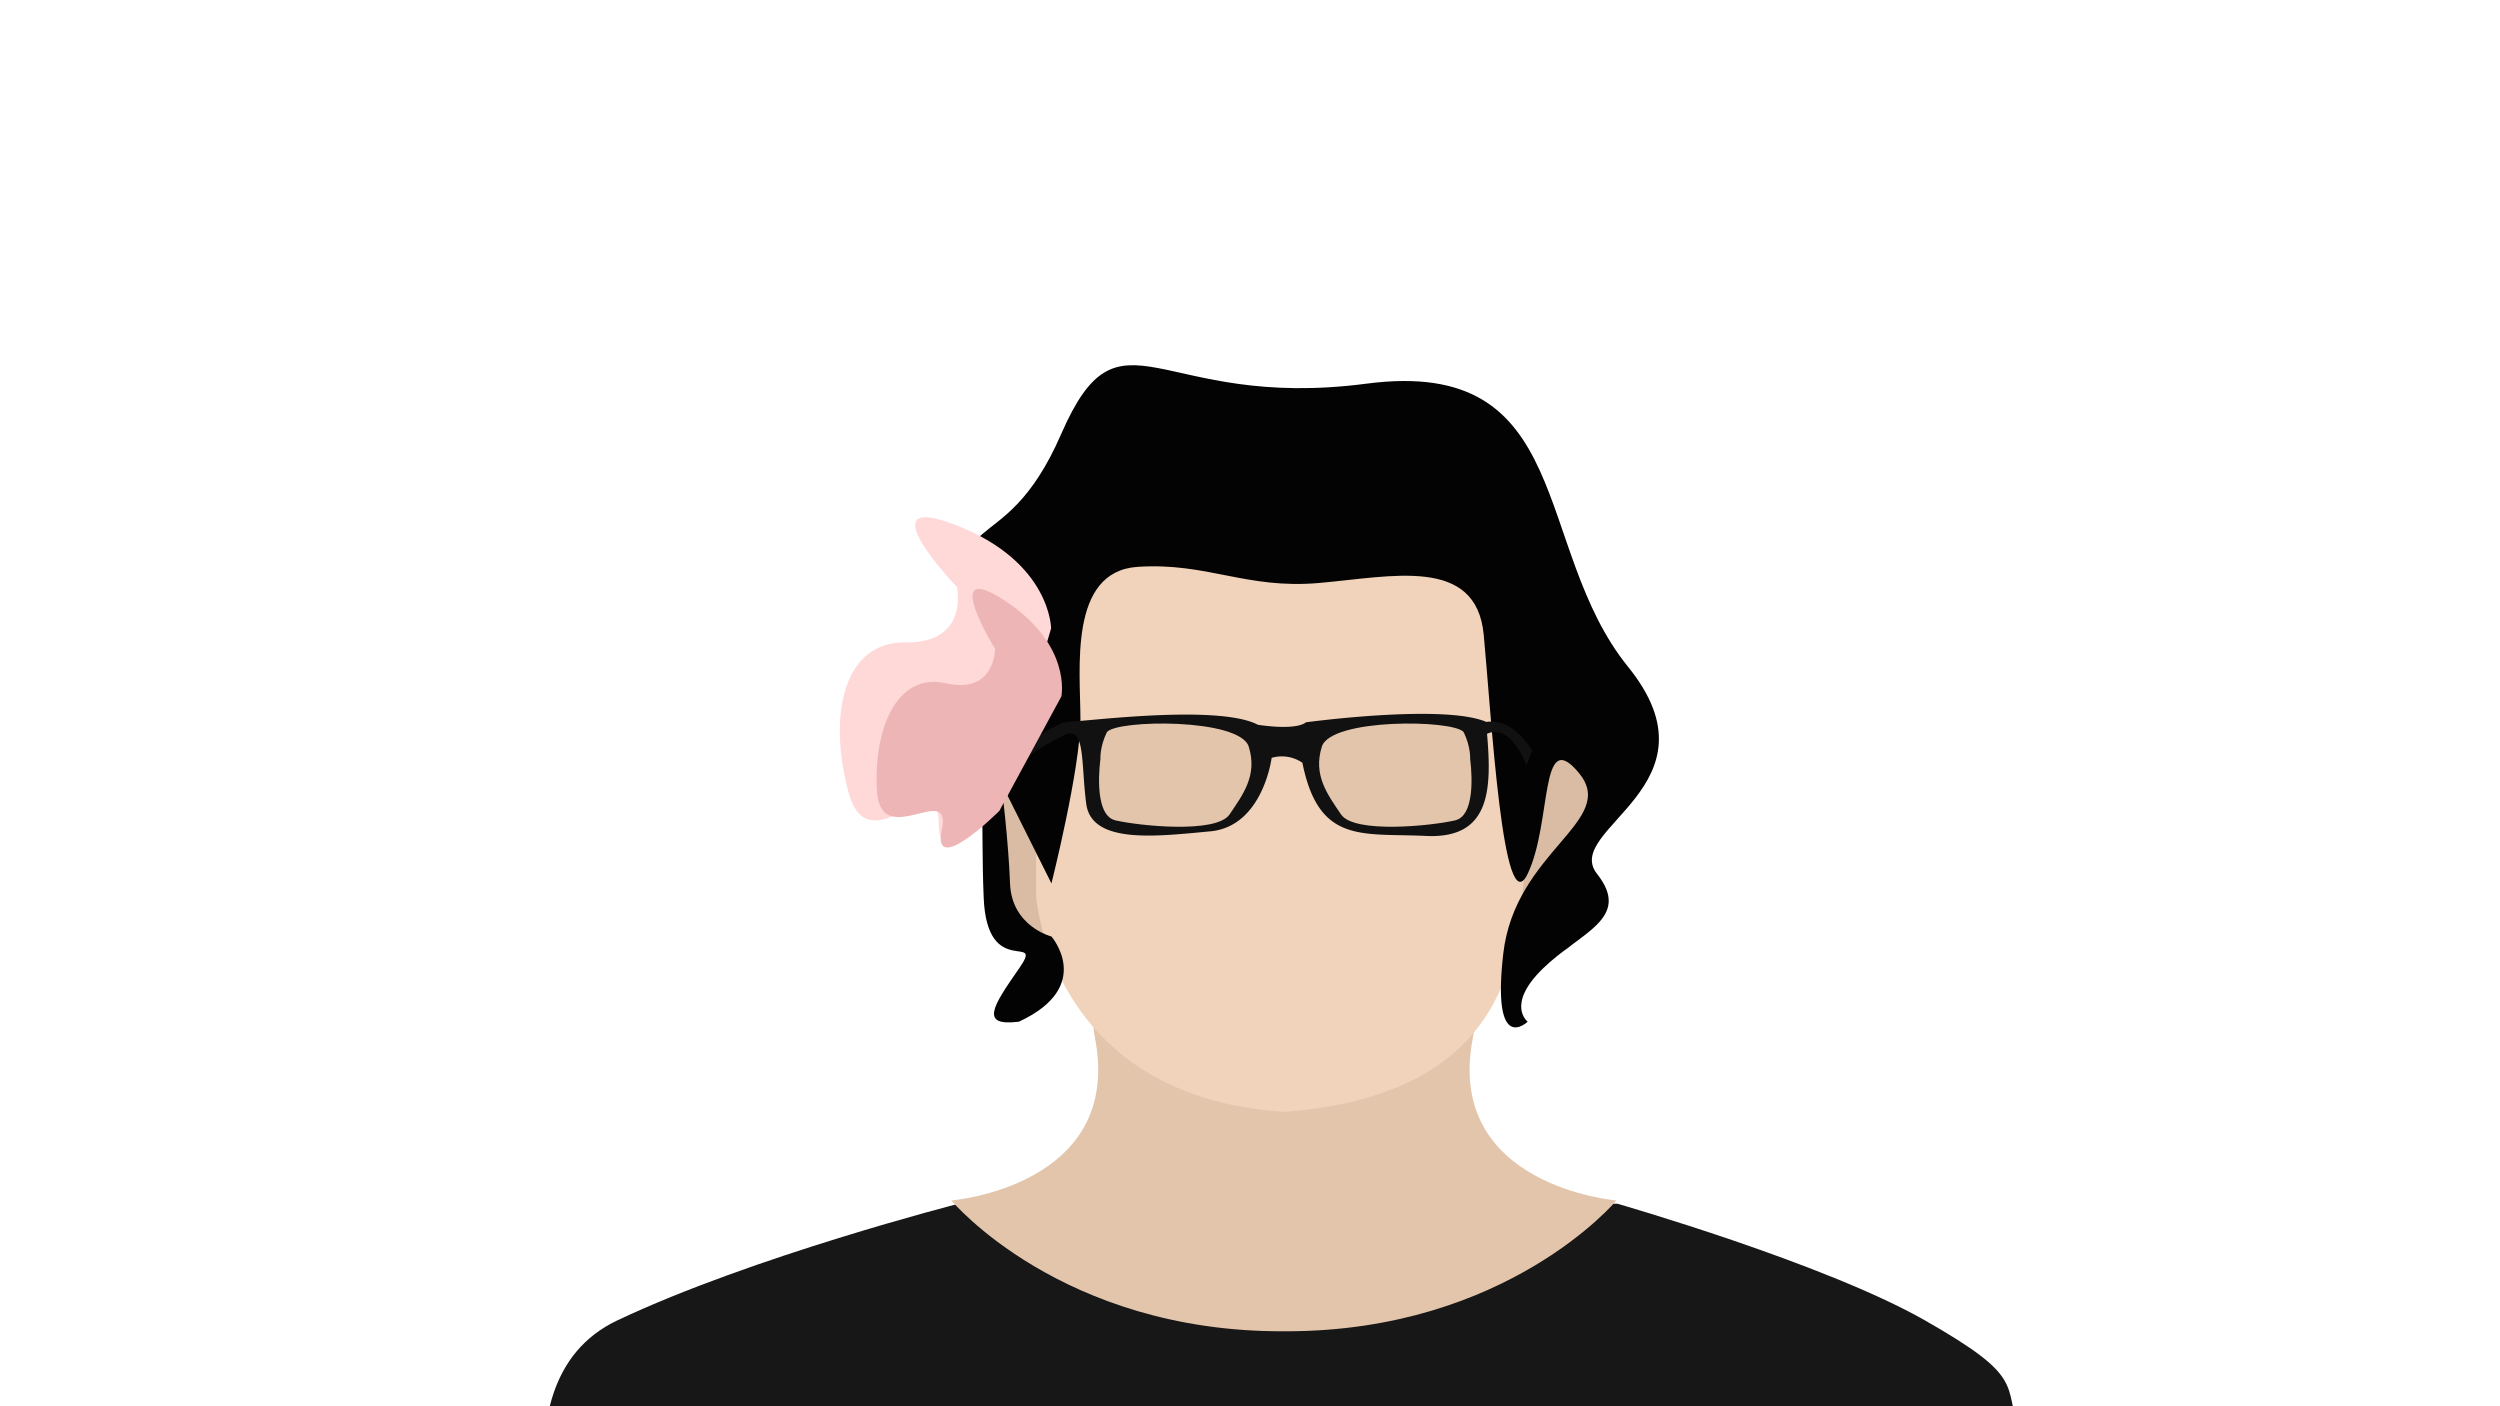<svg xmlns="http://www.w3.org/2000/svg" xmlns:xlink="http://www.w3.org/1999/xlink" viewBox="0 0 1920 1080">
  
  <g id="Web_1920_2" data-name="Web 1920 – 2" clip-path="url(#clip-Web_1920_2)">
    <g id="Body">
      <path id="Path_1" data-name="Path 1" d="M3705.178,932.715s-71.638-176.074,32.446-225.286,262.057-89.577,262.057-89.577H4505.71s159,45.6,236.154,89.577,60.42,48.351,72.458,86.343c24.4,58.779,82.542,231.474,82.542,231.474V1101.7l-1267.639,24.817-111.106-71.963Z" transform="translate(-3263.51 306.618)" fill="#171717"/>
      <path id="Union_1" data-name="Union 1" d="M-2110.605,425.077c-171,.723-255.4-100.46-255.4-100.46s131.639-10.805,110.472-123.846S-2126.756,49-2126.756,49l16.15,174.2L-2094.455,49s149.937,38.732,128.771,151.772,110.473,123.846,110.473,123.846-83.8,100.473-253.592,100.464C-2109.4,425.081-2110,425.08-2110.605,425.077Z" transform="translate(3096.651 597.341)" fill="#e3c5ac"/>
      <g id="Face" transform="translate(471.279 87)">
        <path id="Path_4" data-name="Path 4" d="M2754.72,421.968c-26.8-61.3-49.864-109.6-51.358-41.216s-.341,158.124,38.119,111.78S2754.72,421.968,2754.72,421.968Z" transform="translate(-2404.514 138.458)" fill="#d9bca3"/>
        <path id="Path_3" data-name="Path 3" d="M2712.523,435.01c31.483-72.024,58.583-128.767,60.338-48.423s.4,185.772-44.784,131.325S2712.523,435.01,2712.523,435.01Z" transform="translate(-2023.006 110.847)" fill="#d9bca3"/>
        <path id="Path_5" data-name="Path 5" d="M2733.267,508.07s10.014,154.7,191.141,165.788c141.479-10.964,171.871-85.938,180.437-151.072s14.451-221.5,14.451-221.5l-86.158-93.364H2896.448l-115.083,15.534-39.459,87.676-8.639,128.134Z" transform="translate(-2408.788 93.017)" fill="#f0d3ba"/>
        <path id="Path_6" data-name="Path 6" d="M2754.966,522.543s22.266-88.455,22.266-126.1-9.491-113.537,43.962-117.046,83.174,17.267,139.093,12.414,120.923-20.923,126.678,39.758,14.8,223.287,33.743,183.574,8.91-114.27,39.38-77.406-49.08,59.655-58.125,138.72,18.745,52.263,18.745,52.263-16.906-12.865,11.6-40.74,68.824-38.348,41.643-72.836,97.788-67.628,23.773-159.09-39.895-238.443-200.92-217.323-188.658-66.228-234.375,38.7-91.051,45.92-73.626,161.579,11.466,130.786,14.13,194.712,47.274,25.24,27.073,54.255-30.391,44.515,0,40.74c58.295-27.046,24.958-65.416,24.958-65.416s-30.594-7.747-31.8-40.763-6.709-77.085-6.709-77.085Z" transform="translate(-2418.734 68.935)" fill="#030303"/>
        <path id="Path_7" data-name="Path 7" d="M3945.406,347.086s23.405-17.423,35.618-16.979,114.32-7.533,143.683,10.006c31.1,6.145,36.787,0,36.787,0s106.474-8.841,138.51,6.973c21.283-2.107,33.908,23.917,33.908,23.917l-4.868,10.972s-10.178-33.4-29.04-25.764c1.484,43.231-1.721,80.78-50.818,75.878s-82.645,2.1-91.954-61.086a27.88,27.88,0,0,0-23.388-5.009s-9.431,52.293-50.056,53.9-91.531,5.548-94-26.189,2.6-60.173-13.751-53.6a191.635,191.635,0,0,0-30.633,16.1Z" transform="translate(-3641.985 345.889) rotate(-3)" fill="#111"/>
        <path id="Path_8" data-name="Path 8" d="M3986.371,359.192s-6.218,42.723,11.509,46.87,77.564,10.483,87.714-4.613,21.591-29.9,14.693-51.956-101.273-20.839-108.931-11.2C3985.761,349.693,3986.371,359.192,3986.371,359.192Z" transform="translate(-3612.528 136.973)" fill="#e3c5ac"/>
        <path id="Path_9" data-name="Path 9" d="M4101.332,359.192s6.219,42.723-11.509,46.87-77.564,10.483-87.714-4.613-21.591-29.9-14.693-51.956,101.273-20.839,108.931-11.2C4101.942,349.693,4101.332,359.192,4101.332,359.192Z" transform="translate(-3443.529 136.973)" fill="#e3c5ac"/>
        <path id="Path_10" data-name="Path 10" d="M2735.947,464.491s-50.632,77.96-50.632,29.2-53.643,33.772-69.289-23.949-4.953-115.934,43.937-115.245,39.29-42.53,39.29-42.53-72.212-75.54,0-47.242,72.322,79.035,72.322,79.035Z" transform="translate(-2435.617 51.872)" fill="#ffd8d8"/>
        <path id="Path_11" data-name="Path 11" d="M100.571,163.721s-40.219,61.926-40.219,23.2-42.61,26.826-55.039-19.024S1.378,75.8,40.213,76.349,71.422,42.566,71.422,42.566s-57.361-60,0-37.526S128.87,67.82,128.87,67.82Z" transform="matrix(0.978, 0.208, -0.208, 0.978, 231.916, 354.728)" fill="#edb5b5"/>
      </g>
    </g>
  </g>
</svg>
